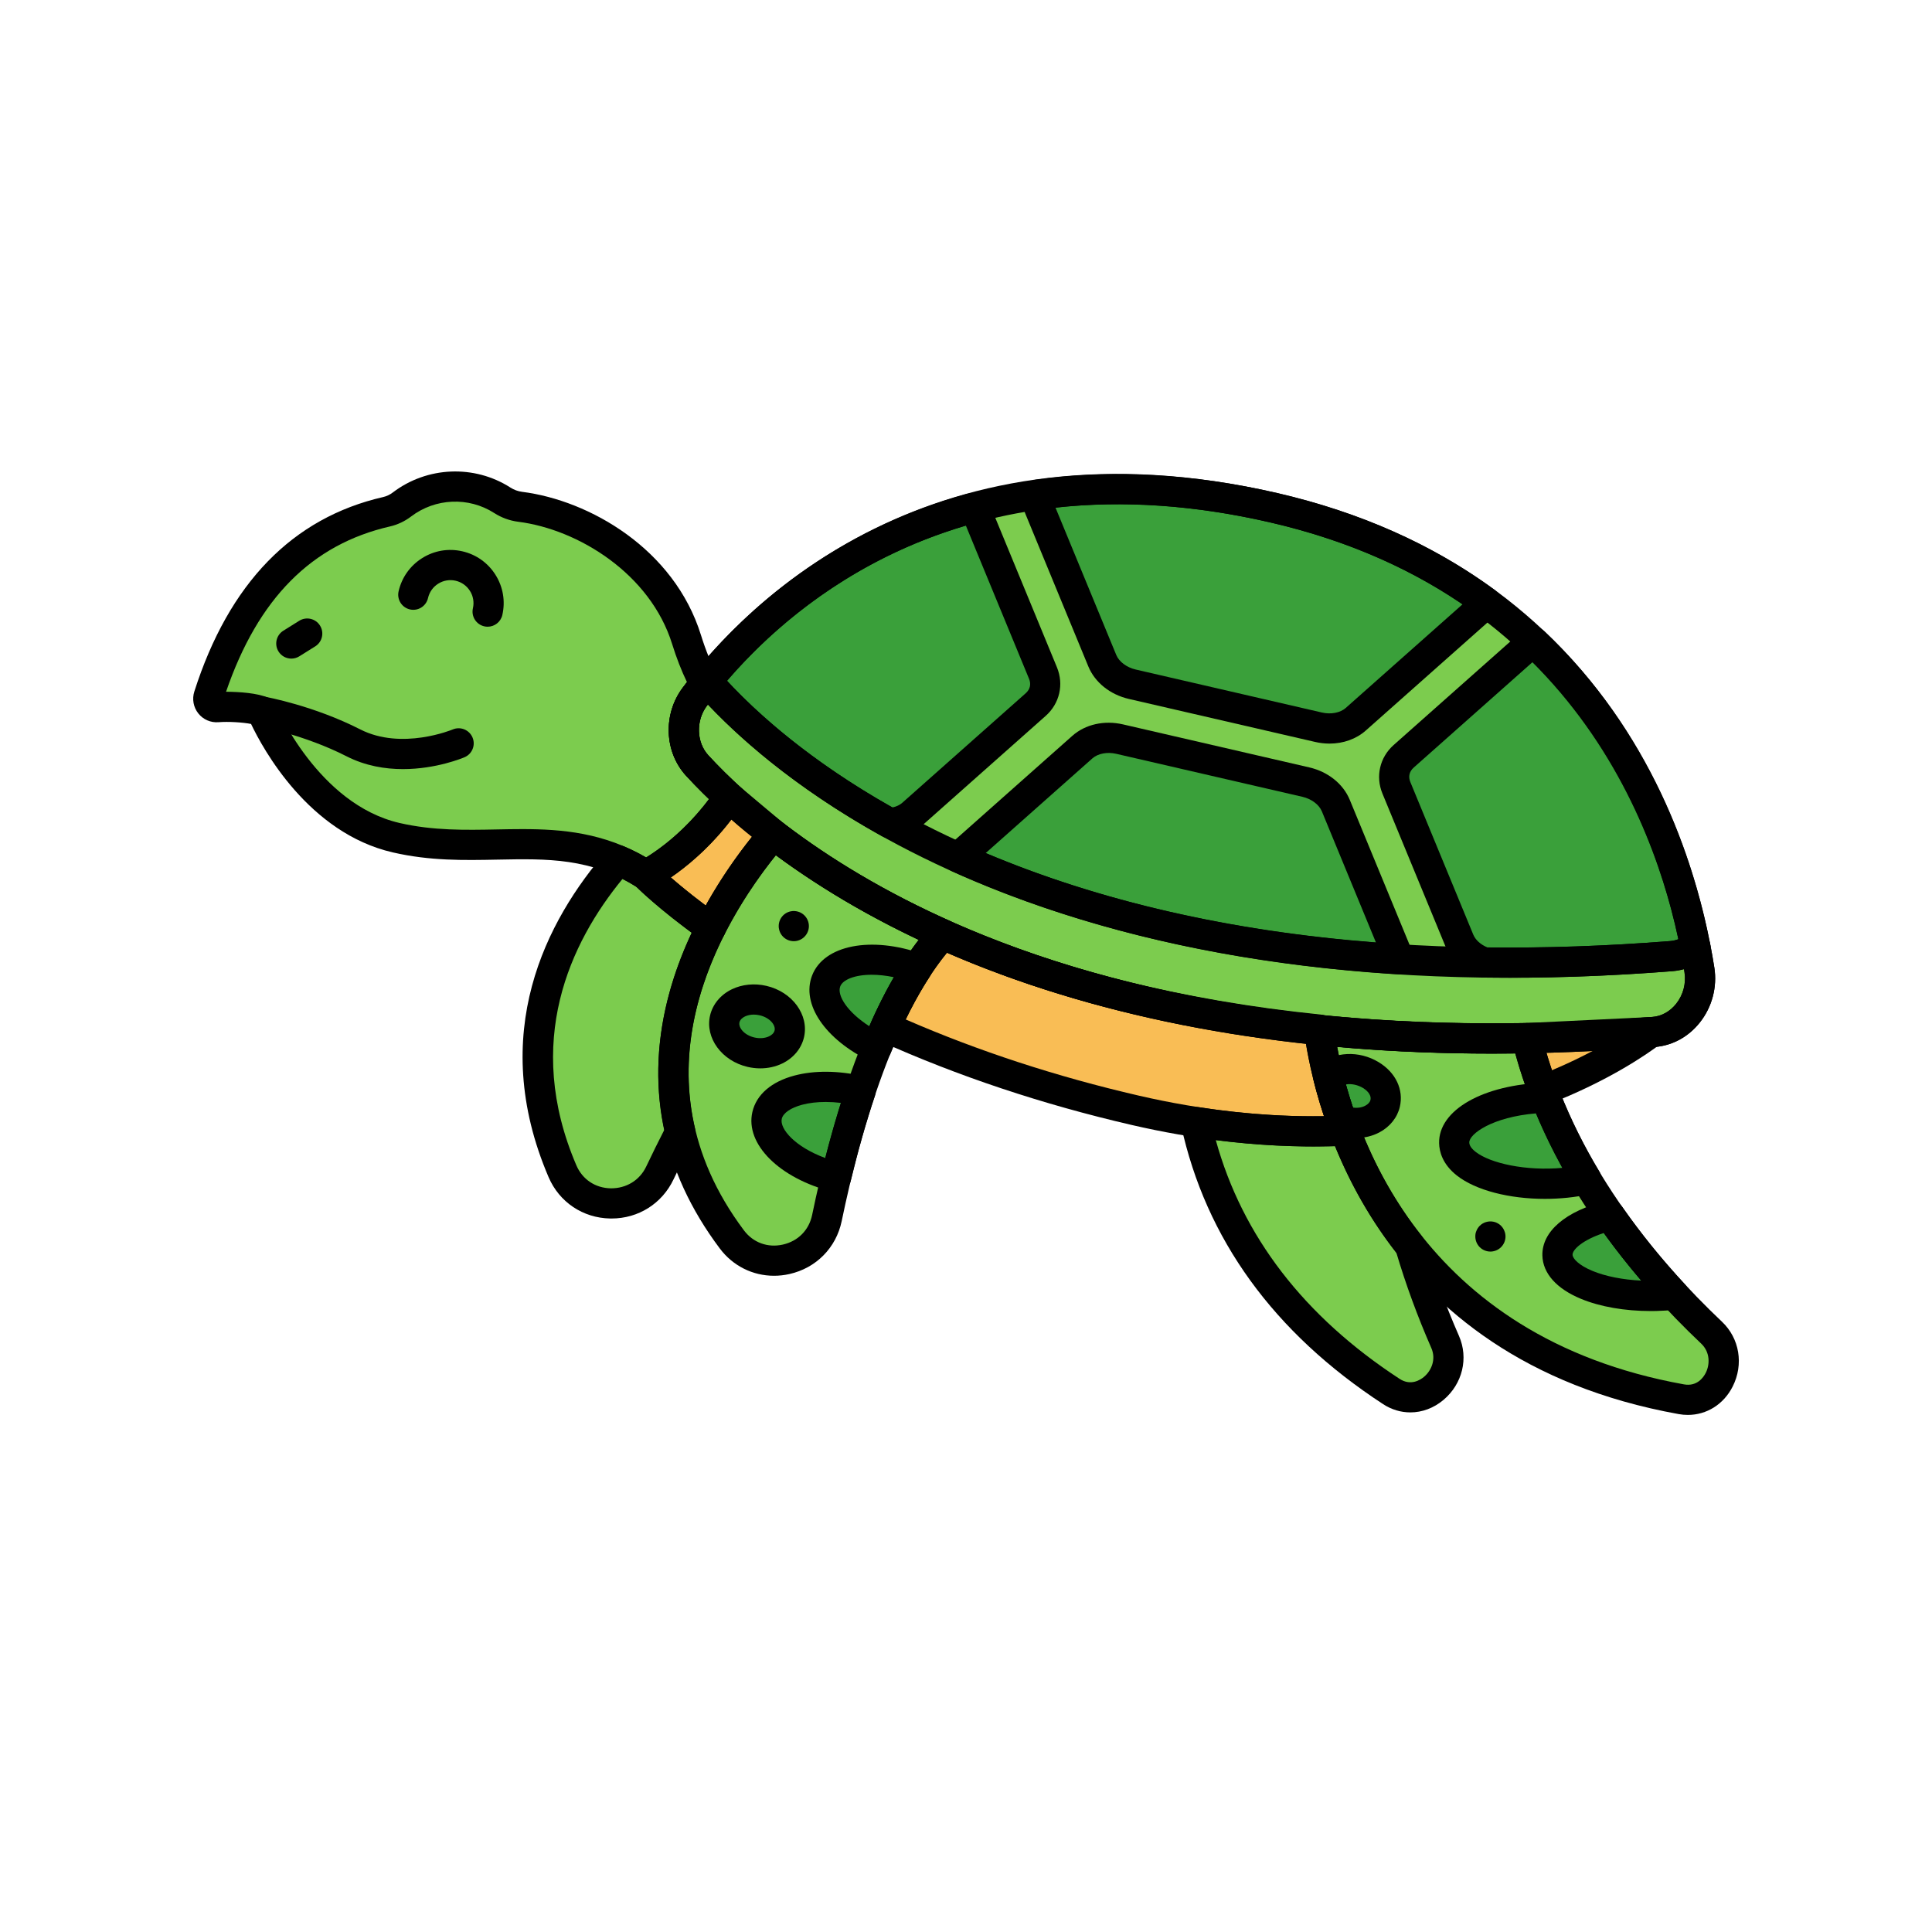 <svg enable-background="new 0 0 512 512" height="100" viewBox="-32 -32 320 320" width="100" xmlns="http://www.w3.org/2000/svg"><path d="m86.328 97.744c-1.077-1.064-2.026-2.053-2.852-2.952-1.396-1.519-2.142-3.505-2.216-5.543-.018-.509.005-1.022.071-1.532.099-.764.294-1.521.586-2.249.291-.728.68-1.426 1.167-2.074.499-.663 1.059-1.378 1.654-2.117-1.071-1.987-2.107-4.399-3.022-7.343-4.124-13.278-17.541-20.721-27.545-21.992-1.062-.135-2.074-.503-2.975-1.081-5.113-3.279-11.743-3.018-16.618.695-.75.572-1.613.988-2.533 1.199-10.853 2.485-22.851 9.81-29.477 30.542-.303.947.435 1.91 1.425 1.829 1.934-.16 5.831.015 7.405.726 0 0 7.236 17.436 22.203 20.891 14.968 3.456 27.633-2.629 41.367 6.172 0 0 7.524-3.621 13.761-12.886-.86-.791-1.663-1.556-2.401-2.285z" fill="#7ccc4e"/><path d="m88.73 100.031c-6.237 9.265-13.761 12.886-13.761 12.886s3.517 3.603 10.768 8.786c3.382-6.697 7.457-12.077 10.365-15.48z" fill="#f9bd55"/><path d="m220.899 139.944c.724 2.961 1.638 5.829 2.68 8.616 9.527-3.701 15.597-7.861 17.91-9.608z" fill="#f9bd55"/><path d="m186.491 138.587-.014-.061c-21.724-2.203-43.057-7.1-62.316-15.754-3.714 4.09-6.851 9.456-9.495 15.332 11.27 5.083 25.014 10.021 41.39 13.802 12.956 2.991 24.557 3.826 34.752 3.368-2.677-7.024-3.835-13.119-4.317-16.687z" fill="#f9bd55"/><path d="m85.732 121.699c-7.247-5.181-10.763-8.782-10.763-8.782-1.527-.978-3.039-1.764-4.544-2.408-10.04 11.534-18.805 29.216-9.261 51.486 2.992 6.982 12.883 7.135 16.138.272 1.02-2.152 2.146-4.437 3.368-6.791-2.967-12.67.375-24.497 5.062-33.777z" fill="#7ccc4e"/><path d="m201.541 174.314c-5.055-6.372-8.458-13.045-10.743-19.039-7.492.337-15.75-.035-24.739-1.438 3.21 14.77 11.939 31.287 32.398 44.643 5.106 3.333 11.353-2.62 8.907-8.205-2.015-4.6-4.082-10.005-5.823-15.961z" fill="#7ccc4e"/><path d="m251.49 188.731c-11.023-10.431-25.366-27.423-30.591-48.786-12.423.222-23.874-.284-34.408-1.357 1.617 11.965 10.694 52.286 59.991 61.17 6.002 1.081 9.437-6.836 5.008-11.027z" fill="#7ccc4e"/><path d="m124.174 122.757c-11.936-5.344-21.165-11.22-28.072-16.535-8.786 10.286-28.274 38.533-6.883 67.063 4.557 6.078 14.204 3.89 15.745-3.548 3.062-14.78 8.965-35.713 19.21-46.98z" fill="#7ccc4e"/><g fill="#3aa03a"><path d="m110.35 148.674c-7.528-1.738-14.377.084-15.297 4.07-.898 3.89 4.189 8.395 11.432 10.225 1.101-4.563 2.442-9.422 4.06-14.244-.066-.016-.129-.036-.195-.051z"/><path d="m104.839 130.476c-1.324 3.444 2.342 8.121 8.363 11.04 1.926-4.742 4.159-9.238 6.718-13.158-6.985-2.485-13.657-1.588-15.081 2.118z"/><ellipse cx="93.389" cy="138.002" rx="4.389" ry="5.486" transform="matrix(.225 -.974 .974 .225 -62.084 197.953)"/><path d="m187.987 146.305c.545 2.192 1.255 4.62 2.167 7.2 3.429 1.33 6.699-.279 7.268-2.746 1-4.327-5.795-7.572-9.435-4.454z"/><path d="m230.775 163.349c-2.537-4.217-4.824-8.738-6.707-13.534-8.51.262-15.297 3.585-15.206 7.484.128 5.492 12.39 8.138 21.913 6.05z"/><path d="m234.653 169.331c-5.212 1.302-8.752 3.783-8.687 6.557.092 3.938 7.401 6.961 16.326 6.752 1.018-.024 2.01-.094 2.974-.196-3.556-3.831-7.201-8.226-10.613-13.113z"/></g><path d="m83.476 94.793c13.21 14.376 57.904 52.038 158.425 44.131 4.788-.377 8.367-5.191 7.577-10.269-3.059-19.649-15.979-63.968-70.494-76.554-55.786-12.879-85.737 17.775-95.899 31.295-2.596 3.453-2.4 8.359.391 11.397z" fill="#7ccc4e"/><path d="m248.811 124.858c-1.158.846-2.526 1.391-4.011 1.508-100.52 7.907-145.214-29.755-158.424-44.131-.446-.485-.817-1.021-1.13-1.588-.8.974-1.521 1.896-2.162 2.748-2.595 3.453-2.399 8.36.392 11.397 13.21 14.376 57.904 52.038 158.425 44.131 4.788-.376 8.367-5.19 7.577-10.269-.184-1.178-.405-2.451-.667-3.796z" fill="#7ccc4e"/><path d="m192.557 87.128 20.433-18.133c.439-.389.778-.836 1.036-1.314-9.178-6.709-20.648-12.257-35.042-15.58-14.855-3.43-27.861-3.752-39.167-2.153-.069.731.037 1.49.344 2.233l10.416 25.255c.775 1.88 2.667 3.364 4.963 3.894l30.849 7.122c2.296.53 4.647.025 6.168-1.324z" fill="#3aa03a"/><path d="m248.807 124.86c-2.578-13.271-9.285-34.004-26.731-50.5-.417.216-.807.471-1.15.775l-20.433 18.133c-1.521 1.35-1.98 3.339-1.205 5.219l10.416 25.255c.686 1.665 2.25 3.016 4.193 3.672 9.66.132 19.95-.188 30.903-1.05 1.484-.115 2.849-.659 4.007-1.504z" fill="#3aa03a"/><path d="m199.73 126.875c-.023-.062-.036-.124-.061-.185l-10.416-25.255c-.775-1.88-2.667-3.364-4.963-3.894l-30.849-7.122c-2.296-.53-4.647-.025-6.168 1.324l-20.433 18.133c-.054.048-.097.103-.148.152 17.82 8.034 41.73 14.885 73.038 16.847z" fill="#3aa03a"/><path d="m140.751 79.477-10.416-25.256c-.311-.753-.807-1.438-1.43-2.028-22.132 6.067-36.297 19.497-43.659 28.455.312.566.684 1.102 1.129 1.587 4.9 5.333 14.138 13.87 28.946 22.096 1.453-.109 2.8-.622 3.792-1.502l20.433-18.133c1.521-1.35 1.981-3.339 1.205-5.219z" fill="#3aa03a"/><path d="m34.743 95.388c-2.949 0-6.217-.527-9.349-2.125-7.003-3.573-14.367-4.936-14.44-4.949-1.358-.246-2.261-1.546-2.015-2.904.245-1.359 1.541-2.258 2.902-2.016.328.059 8.142 1.495 15.826 5.416 6.881 3.513 15.232.047 15.316.012 1.271-.54 2.737.053 3.278 1.319.541 1.268-.044 2.733-1.31 3.277-.276.118-4.681 1.97-10.208 1.97z"/><path d="m16.254 77.087c-.833 0-1.647-.417-2.122-1.176-.731-1.171-.376-2.713.795-3.445l2.632-1.645c1.169-.731 2.713-.377 3.445.795.731 1.171.376 2.713-.795 3.445l-2.632 1.645c-.412.258-.87.381-1.323.381z"/><path d="m48.77 71.804c-.184 0-.37-.021-.557-.063-1.347-.306-2.189-1.646-1.883-2.992.226-.993.051-2.014-.491-2.876-.543-.862-1.389-1.461-2.382-1.687-.989-.227-2.014-.052-2.876.491s-1.461 1.388-1.688 2.381c-.307 1.346-1.646 2.188-2.992 1.883-1.346-.306-2.189-1.646-1.883-2.992.521-2.295 1.906-4.25 3.899-5.504 1.99-1.254 4.352-1.659 6.648-1.134 2.295.521 4.25 1.906 5.504 3.898 1.254 1.993 1.657 4.354 1.135 6.649-.263 1.16-1.293 1.946-2.434 1.946z"/><path d="m74.969 115.417c-.471 0-.939-.133-1.349-.395-7.72-4.948-14.917-4.804-23.251-4.64-5.488.109-11.169.222-17.329-1.201-13.951-3.221-21.516-17.191-23.455-21.271-1.36-.272-3.789-.42-5.385-.29-1.297.103-2.544-.436-3.351-1.451-.814-1.024-1.062-2.382-.662-3.631 5.732-17.936 16.263-28.776 31.301-32.219.552-.126 1.097-.386 1.574-.75 5.673-4.321 13.501-4.647 19.483-.812.593.38 1.246.617 1.94.706 11.154 1.417 25.181 9.447 29.618 23.73.795 2.563 1.749 4.884 2.835 6.899.477.885.377 1.97-.254 2.753-.576.716-1.12 1.41-1.604 2.053-.344.458-.628.964-.844 1.501-.21.524-.354 1.076-.426 1.638-.049.372-.066.748-.053 1.121.055 1.508.607 2.907 1.559 3.942.859.936 1.79 1.899 2.768 2.864.719.709 1.5 1.455 2.338 2.227.908.836 1.07 2.211.381 3.235-6.541 9.715-14.419 13.583-14.751 13.742-.343.166-.713.249-1.083.249zm-20.451-10.09c6.647 0 13.474.609 20.502 4.692 2.011-1.228 6.365-4.272 10.41-9.661-.295-.283-.58-.562-.857-.835 0 0 0 0-.001 0-1.034-1.021-2.022-2.044-2.937-3.04-1.755-1.91-2.775-4.447-2.872-7.143-.023-.648.007-1.303.09-1.945.126-.976.377-1.938.743-2.854.38-.947.881-1.836 1.489-2.647.222-.295.455-.599.698-.911-.927-1.922-1.749-4.037-2.454-6.307-3.613-11.631-15.549-18.993-25.473-20.253-1.437-.182-2.785-.672-4.009-1.456-4.219-2.706-9.746-2.473-13.755.579-1.039.792-2.246 1.362-3.488 1.647-12.97 2.969-21.867 11.933-27.163 27.382 2.131.012 5.224.203 6.987 1 .578.261 1.035.733 1.278 1.319.067.16 6.952 16.295 20.458 19.414 5.556 1.283 10.92 1.177 16.105 1.074 1.409-.028 2.825-.055 4.249-.055z"/><path d="m99.479 123.89c-.17 0-.33-.02-.489-.05-.16-.03-.32-.08-.471-.14-.149-.06-.3-.14-.43-.23-.14-.09-.271-.2-.38-.31-.12-.12-.22-.24-.311-.38-.09-.14-.17-.28-.229-.43-.061-.15-.11-.31-.14-.47-.04-.16-.051-.33-.051-.49 0-.66.261-1.3.73-1.77.109-.11.24-.22.38-.31.13-.09.28-.17.43-.23s.311-.11.471-.14c.81-.16 1.68.1 2.25.68.47.47.739 1.11.739 1.77s-.27 1.3-.739 1.77c-.459.46-1.099.73-1.76.73z"/><path d="m214.859 175.3c-.659 0-1.31-.27-1.77-.73-.47-.47-.73-1.11-.73-1.77 0-.16.011-.33.04-.49.04-.16.08-.31.15-.46.06-.16.14-.3.23-.44.09-.13.189-.26.31-.38.58-.58 1.44-.84 2.25-.68.16.03.32.08.47.14.15.07.3.14.431.23.14.09.27.2.38.31.12.12.22.25.31.38.09.14.17.28.23.44.069.15.109.3.149.46.03.16.05.33.05.49 0 .66-.27 1.31-.739 1.77-.11.11-.24.22-.38.31-.131.09-.28.17-.431.23-.149.06-.31.11-.47.14-.159.04-.319.05-.48.05z"/><path d="m85.737 124.203c-.517 0-1.025-.16-1.454-.466-7.347-5.251-10.953-8.92-11.104-9.073-.562-.576-.812-1.388-.673-2.18.14-.793.652-1.47 1.378-1.819.062-.031 7.029-3.5 12.771-12.029.396-.588 1.023-.981 1.726-1.08.702-.1 1.413.105 1.956.561l7.372 6.191c.511.429.829 1.044.884 1.708.056.665-.157 1.323-.59 1.83-2.754 3.224-6.73 8.44-10.034 14.984-.329.651-.926 1.126-1.634 1.301-.197.048-.398.072-.598.072zm-6.627-10.869c1.345 1.172 3.267 2.767 5.772 4.646 2.579-4.641 5.382-8.534 7.711-11.439l-3.406-2.86c-3.657 4.792-7.499 7.894-10.077 9.653z"/><path d="m223.579 151.061c-.349 0-.697-.073-1.022-.219-.61-.273-1.085-.78-1.319-1.406-1.149-3.075-2.055-5.985-2.768-8.897-.177-.725-.021-1.492.426-2.09.446-.598 1.137-.966 1.883-1.001l20.591-.991c1.091-.046 2.098.615 2.471 1.646s.031 2.186-.845 2.846c-2.257 1.704-8.579 6.084-18.511 9.943-.292.112-.599.169-.906.169zm.538-8.769c.287.98.6 1.969.94 2.973 2.68-1.131 5.029-2.278 7.041-3.357z"/><path d="m185.595 157.891c-9.783 0-19.883-1.189-30.102-3.548-14.826-3.423-28.908-8.119-41.855-13.958-1.257-.567-1.817-2.046-1.252-3.305 2.994-6.654 6.333-12.033 9.924-15.987.728-.801 1.889-1.042 2.875-.6 17.747 7.974 38.453 13.205 61.544 15.547 1.058.107 1.931.871 2.179 1.904.021.082.05.227.062.31.404 2.993 1.483 9.068 4.175 16.131.286.75.194 1.591-.246 2.262s-1.176 1.09-1.978 1.126c-1.765.078-3.541.118-5.326.118zm-67.585-21.038c12.007 5.23 24.982 9.472 38.608 12.617 10.444 2.412 20.735 3.548 30.681 3.408-1.577-4.735-2.483-8.9-3.002-12.067-22.124-2.41-42.106-7.452-59.453-15.003-2.403 2.932-4.693 6.633-6.834 11.045z"/><path d="m69.291 169.824c-.075 0-.151 0-.228-.002-4.518-.085-8.425-2.708-10.197-6.842-10.206-23.815-.373-42.571 9.673-54.113.712-.818 1.872-1.084 2.869-.657 1.725.738 3.33 1.589 4.91 2.602.159.102.307.222.439.358.032.033 3.486 3.533 10.428 8.495 1.003.717 1.334 2.06.777 3.161-5.608 11.106-7.243 21.899-4.858 32.08.136.581.06 1.191-.216 1.721-1.124 2.167-2.244 4.426-3.328 6.711-1.904 4.016-5.825 6.486-10.269 6.486zm1.811-56.243c-8.653 10.545-16.416 26.95-7.64 47.43 1.002 2.339 3.132 3.764 5.696 3.813 2.563.021 4.785-1.307 5.885-3.627.975-2.056 1.979-4.09 2.989-6.061-2.23-10.485-.707-21.452 4.534-32.646-5.354-3.957-8.363-6.816-9.169-7.609-.752-.474-1.513-.905-2.295-1.3z"/><path d="m201.598 201.937c-1.554 0-3.108-.451-4.507-1.364-18.119-11.829-29.382-27.375-33.475-46.206-.175-.805.059-1.646.624-2.246s1.388-.883 2.205-.755c8.252 1.288 16.405 1.764 24.241 1.411 1.077-.052 2.064.599 2.448 1.607 2.584 6.779 6.07 12.961 10.365 18.375.2.253.35.542.44.852 1.525 5.219 3.448 10.487 5.714 15.659 1.61 3.676.587 7.929-2.547 10.582-1.631 1.383-3.569 2.085-5.508 2.085zm-32.227-45.105c4.397 15.928 14.628 29.222 30.452 39.554 1.857 1.211 3.452.159 4.054-.35 1.191-1.009 2.024-2.873 1.197-4.76-2.284-5.213-4.232-10.525-5.795-15.795-4.12-5.269-7.53-11.195-10.157-17.643-6.429.189-13.054-.148-19.751-1.006z"/><path d="m247.561 202.355c-.501 0-1.009-.045-1.521-.137-50.853-9.164-60.331-50.764-62.025-63.295-.103-.759.148-1.523.681-2.074.532-.55 1.284-.827 2.051-.749 10.831 1.104 22.309 1.556 34.108 1.345h.045c1.15 0 2.154.786 2.429 1.906 5.074 20.745 19.05 37.316 29.882 47.564 2.914 2.758 3.628 7.073 1.775 10.737-1.499 2.962-4.312 4.703-7.425 4.703zm-58.088-60.972c2.655 14.312 13.558 48.004 57.453 55.914 2.182.392 3.241-1.198 3.597-1.901.704-1.394.745-3.434-.751-4.85-10.983-10.394-25.075-27.059-30.801-48.073-10.154.117-20.043-.246-29.498-1.09z"/><path d="m96.2 179.307c-3.509 0-6.805-1.619-8.981-4.523-9.72-12.963-12.507-27.276-8.284-42.539 3.48-12.58 11.059-22.722 15.266-27.647.865-1.012 2.372-1.169 3.426-.358 8.027 6.176 17.304 11.638 27.569 16.234.731.328 1.262.986 1.426 1.771s-.059 1.6-.598 2.193c-9.766 10.739-15.511 30.836-18.611 45.805-.918 4.428-4.239 7.792-8.669 8.781-.852.19-1.705.283-2.544.283zm.303-69.652c-9.122 11.348-24.372 36.671-5.284 62.13 1.526 2.036 3.933 2.917 6.436 2.359 2.523-.563 4.341-2.4 4.861-4.915 2.999-14.479 8.442-33.641 17.646-45.567-8.649-4.084-16.586-8.784-23.659-14.007z"/><path d="m106.484 165.469c-.205 0-.41-.025-.612-.076-8.784-2.22-14.482-7.899-13.255-13.211.663-2.874 3.136-5.017 6.963-6.035 3.274-.872 7.299-.839 11.332.092l.193.049c.665.18 1.272.638 1.598 1.246.324.607.431 1.334.212 1.987-1.447 4.314-2.794 9.037-4 14.036-.157.649-.567 1.208-1.139 1.553-.392.236-.84.359-1.292.359zm-1.727-14.95c-1.412 0-2.737.153-3.892.46-1.895.504-3.156 1.374-3.377 2.327-.382 1.653 2.179 4.65 7.206 6.5.812-3.174 1.678-6.229 2.59-9.132-.86-.104-1.709-.155-2.527-.155z"/><path d="m113.202 144.016c-.374 0-.747-.084-1.091-.25-7.474-3.624-11.424-9.457-9.606-14.186 1.941-5.051 9.788-6.588 18.253-3.577.722.257 1.286.831 1.531 1.556.244.726.144 1.524-.275 2.166-2.323 3.558-4.508 7.842-6.495 12.732-.261.641-.774 1.145-1.42 1.393-.289.111-.593.166-.897.166zm-.82-14.565c-2.86 0-4.793.838-5.209 1.921 0 0 0 0-.001.001-.581 1.513 1.211 4.283 4.812 6.601 1.29-2.937 2.654-5.651 4.082-8.117-1.343-.282-2.583-.406-3.684-.406zm-7.543 1.025h.01z"/><path d="m93.928 144.954c-.692 0-1.394-.079-2.089-.24-4.29-.991-7.086-4.808-6.231-8.509.431-1.87 1.749-3.457 3.617-4.354 1.707-.82 3.738-1.018 5.714-.562 4.29.991 7.086 4.808 6.231 8.509-.431 1.87-1.749 3.457-3.617 4.354-1.107.532-2.349.802-3.625.802zm-1.075-8.904c-.532 0-1.038.104-1.463.308-.289.139-.79.449-.911.971-.2.871.771 2.117 2.485 2.513.863.199 1.747.127 2.424-.197.289-.139.79-.449.911-.971.2-.871-.771-2.117-2.485-2.513-.322-.074-.646-.111-.961-.111z"/><path d="m192.646 156.484c-1.126 0-2.279-.216-3.396-.649-.68-.264-1.21-.81-1.453-1.497-.871-2.464-1.623-4.963-2.236-7.43-.229-.918.081-1.887.799-2.502 2.628-2.25 6.734-2.448 9.988-.478 2.823 1.71 4.168 4.543 3.51 7.393-.408 1.769-1.642 3.313-3.383 4.235-1.164.617-2.477.928-3.829.928zm-.555-5.038c.746.106 1.459.002 2.045-.308.459-.243.77-.586.852-.941.233-1.015-.882-1.781-1.229-1.991-.807-.489-1.879-.757-2.841-.592.353 1.276.745 2.557 1.173 3.832z"/><path d="m223.888 166.57c-5.839 0-11.43-1.389-14.575-3.859-2.379-1.868-2.917-3.942-2.95-5.353-.128-5.5 7.285-9.723 17.628-10.042 1.061-.014 2.018.602 2.404 1.585 1.735 4.421 3.93 8.848 6.522 13.159.415.69.472 1.538.153 2.278-.318.739-.974 1.28-1.761 1.453-2.405.527-4.936.779-7.421.779zm-1.466-14.159c-7.232.598-11.095 3.402-11.062 4.83.012.487.361 1.004 1.04 1.537 2.436 1.914 8.362 3.208 14.387 2.657-1.641-2.977-3.102-5.997-4.365-9.024z"/><path d="m241.425 185.15c-4.316 0-8.392-.709-11.563-2.021-4.055-1.677-6.326-4.228-6.395-7.183-.093-3.983 3.862-7.362 10.581-9.04 1.006-.251 2.062.144 2.655.995 3.07 4.399 6.567 8.72 10.395 12.843.645.694.841 1.691.509 2.578-.332.886-1.137 1.509-2.077 1.609-1.082.114-2.152.185-3.18.209-.31.006-.619.01-.925.01zm-7.785-12.928c-3.55 1.169-5.194 2.772-5.175 3.607.016.638 1.057 1.748 3.307 2.679 2.17.897 5.023 1.457 8.071 1.603-2.202-2.579-4.277-5.217-6.203-7.889z"/><path d="m215.088 142.507c-32.473 0-61.336-5.012-86.074-14.974-26.031-10.482-40.857-23.953-47.378-31.049-3.612-3.93-3.849-10.203-.55-14.59 10.583-14.082 41.366-45.407 98.46-32.229 56.327 13.004 69.397 59.303 72.402 78.606.5 3.211-.368 6.515-2.382 9.062-1.899 2.404-4.553 3.854-7.469 4.083-9.257.728-18.264 1.091-27.009 1.091zm-61.95-90.993c-38.212 0-59.741 22.323-68.056 33.384-1.843 2.452-1.739 6.055.235 8.204 6.235 6.786 20.445 19.68 45.564 29.794 30.678 12.354 67.966 16.907 110.823 13.536 1.514-.119 2.912-.9 3.939-2.199 1.152-1.459 1.649-3.352 1.362-5.192-2.848-18.298-15.232-62.186-68.586-74.503-9.128-2.109-17.547-3.024-25.281-3.024z"/><path d="m215.088 142.507c-32.473 0-61.336-5.012-86.074-14.974-26.031-10.482-40.857-23.953-47.378-31.049-3.612-3.93-3.849-10.203-.55-14.59.703-.938 1.454-1.891 2.229-2.834.526-.64 1.338-.983 2.161-.902.826.076 1.56.557 1.96 1.282.231.421.494.792.78 1.102 6.236 6.787 20.446 19.681 45.564 29.795 30.677 12.354 67.965 16.908 110.824 13.536.966-.076 1.909-.434 2.73-1.034.689-.505 1.593-.622 2.388-.31.797.312 1.378 1.01 1.542 1.85.258 1.323.487 2.632.684 3.89.5 3.212-.368 6.515-2.382 9.062-1.899 2.404-4.553 3.854-7.469 4.083-9.257.73-18.264 1.093-27.009 1.093zm-129.846-57.821c-.054.071-.106.141-.159.211-1.844 2.452-1.74 6.055.234 8.204 6.235 6.786 20.445 19.68 45.564 29.794 30.678 12.354 67.966 16.907 110.823 13.536 1.514-.119 2.912-.9 3.939-2.199 1.152-1.459 1.649-3.352 1.362-5.192-.026-.174-.055-.349-.083-.524-.63.176-1.274.292-1.927.343-43.644 3.434-81.686-1.238-113.084-13.882-25.128-10.121-39.815-23.025-46.669-30.291z"/><path d="m188.215 91.163c-.786 0-1.588-.09-2.389-.275l-30.849-7.122c-3.11-.718-5.62-2.729-6.713-5.377l-10.416-25.255c-.455-1.104-.63-2.254-.521-3.419.107-1.153.993-2.081 2.14-2.243 12.584-1.777 26.068-1.041 40.079 2.193 13.646 3.15 25.743 8.533 35.955 15.998 1.008.737 1.317 2.105.725 3.205-.411.762-.941 1.435-1.578 1.999l-20.432 18.132c-1.591 1.411-3.731 2.164-6.001 2.164zm-45.389-39.076 10.062 24.395c.462 1.121 1.724 2.067 3.215 2.412l30.849 7.122c1.492.345 3.039.046 3.946-.758l19.356-17.178c-9.169-6.229-19.863-10.78-31.833-13.543-12.423-2.869-24.382-3.692-35.595-2.45z"/><path d="m218.047 129.943c-1.403 0-2.798-.009-4.185-.028-.261-.004-.519-.048-.766-.131-2.663-.9-4.742-2.754-5.705-5.088l-10.415-25.255c-1.173-2.843-.444-6 1.856-8.042l20.434-18.134c.478-.424 1.036-.803 1.66-1.125.943-.49 2.094-.326 2.867.404 17.613 16.655 24.658 37.383 27.467 51.84.185.952-.197 1.924-.98 2.496-1.569 1.146-3.396 1.83-5.283 1.979-9.177.721-18.223 1.084-26.95 1.084zm-3.687-5.022c9.727.117 19.897-.234 30.244-1.048.472-.037.938-.142 1.388-.309-2.798-13.184-9.254-31.113-24.124-45.923l-19.717 17.497c-.727.645-.923 1.496-.553 2.395l10.416 25.256c.369.896 1.233 1.675 2.346 2.132z"/><path d="m199.741 129.375c-.056 0-.111-.002-.167-.005-27.794-1.742-52.661-7.482-73.909-17.062-.755-.34-1.292-1.032-1.436-1.848-.143-.815.127-1.648.721-2.225.05-.056.138-.146.235-.232l20.429-18.13c2.143-1.902 5.279-2.608 8.39-1.891l30.849 7.122c3.11.718 5.619 2.728 6.712 5.376l10.416 25.256c.046.111.083.222.117.334.289.792.15 1.651-.355 2.327-.472.632-1.22.978-2.002.978zm-68.479-20.08c18.869 7.967 40.577 12.939 64.635 14.805l-8.954-21.712c-.462-1.121-1.724-2.067-3.215-2.411l-30.849-7.122c-1.49-.346-3.04-.047-3.946.758z"/><path d="m115.321 106.831c-.424 0-.842-.108-1.214-.314-14.887-8.271-24.299-16.85-29.572-22.59-.557-.605-1.054-1.302-1.478-2.071-.495-.896-.393-2.004.257-2.795 8.208-9.988 22.665-23.175 44.93-29.279.846-.23 1.746-.005 2.381.596.902.855 1.582 1.827 2.021 2.888l10.416 25.258c1.172 2.843.444 5.999-1.855 8.042l-20.435 18.133c-1.374 1.219-3.243 1.974-5.265 2.125-.062.005-.123.007-.186.007zm-26.904-26.07c4.976 5.374 13.698 13.267 27.396 20.98.652-.141 1.222-.41 1.642-.783l20.434-18.133c.727-.646.923-1.496.553-2.395-.001 0-.001 0-.001 0l-10.415-25.256c-.016-.039-.033-.078-.052-.117-19.039 5.624-31.842 16.738-39.557 25.704z"/></svg>